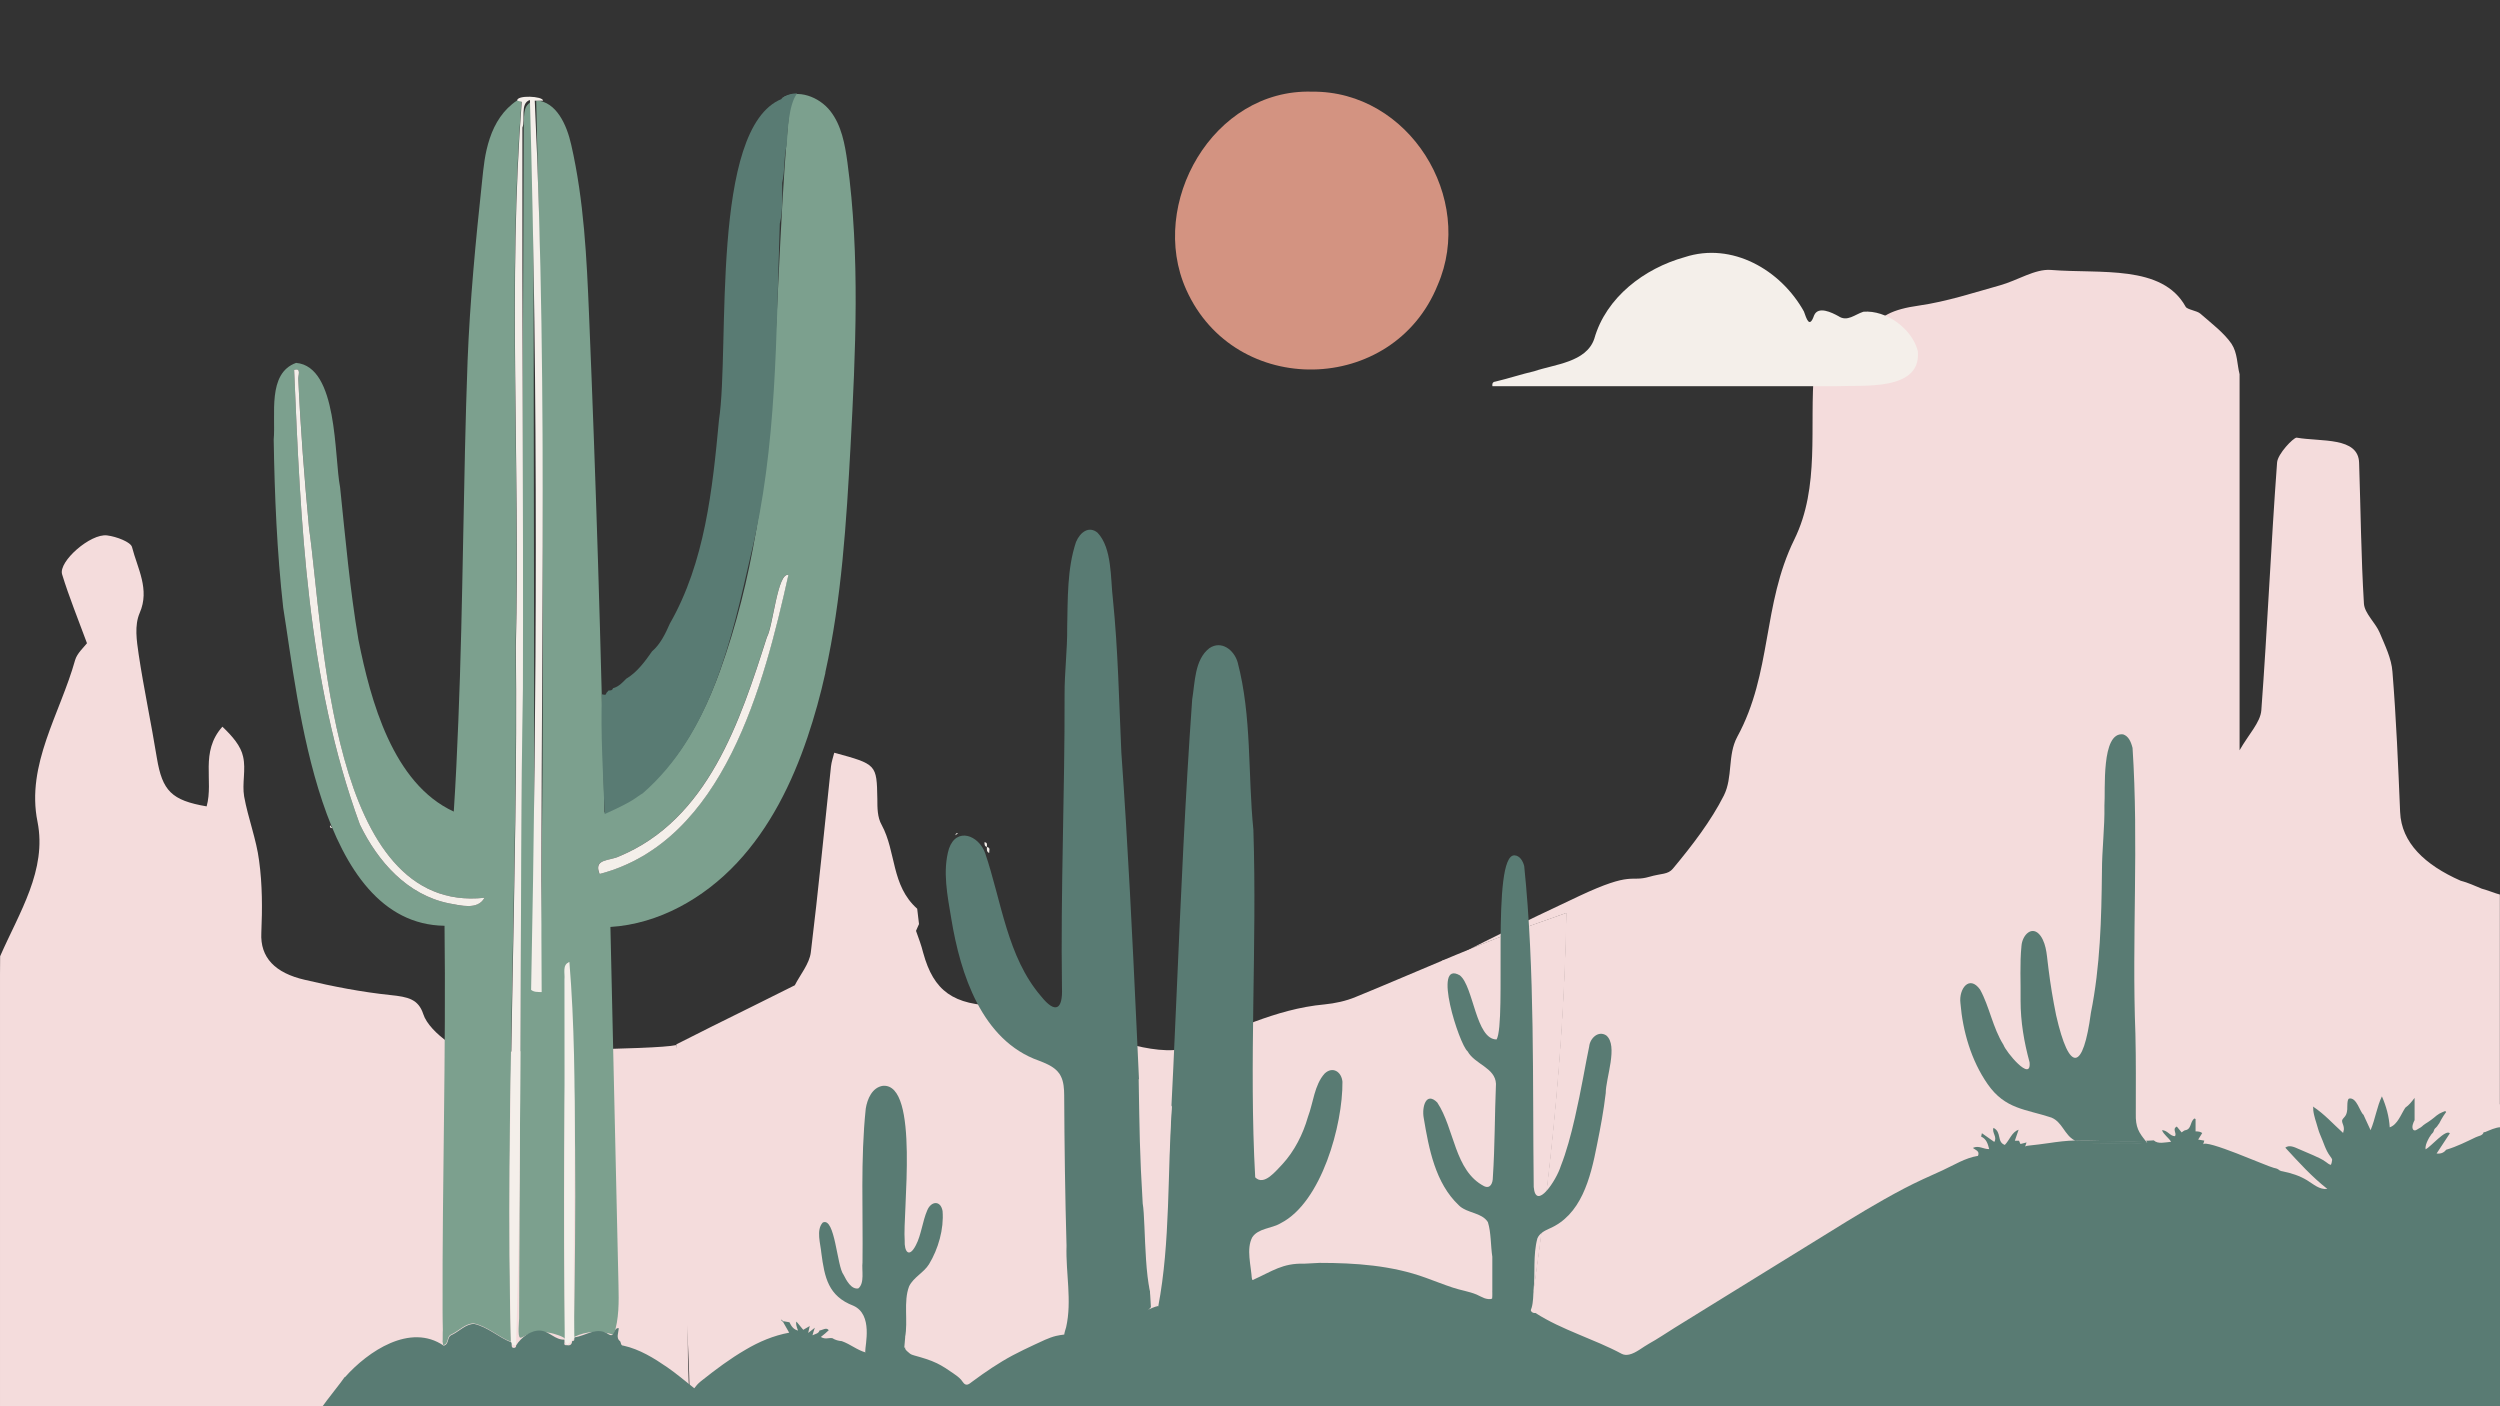 <?xml version="1.0" encoding="UTF-8"?>
<svg id="Layer_1" data-name="Layer 1" xmlns="http://www.w3.org/2000/svg" version="1.1" viewBox="0 0 1920 1080">
  <rect x="0" y="0" width="1920" height="1080" fill="#333333" stroke="none"/>
  <defs>
    <style>
      .cls-1 {
        fill: #7ca08e;
      }

      .cls-1, .cls-2, .cls-3, .cls-4, .cls-5, .cls-6 {
        stroke-width: 0px;
      }

      .cls-2 {
        fill: #f4efea;
      }

      .cls-3 {
        fill: none;
      }

      .cls-4 {
        fill: #f4dcdc;
      }

      .cls-5 {
        fill: #d39381;
      }

      .cls-6 {
        fill: #597b73;
      }
    </style>
  </defs>
  <g>
    <path class="cls-4" d="M519.4,802.6c-16.8,3.9-133.9,3.3-150.8,6.9-11.3,2.5-38.9-16.2-43.5-30.6-3.8-11.6-11.7-13.3-25.3-14.7-22.1-2.3-44.2-6.6-65.7-11.7-22.7-5.2-34.4-17-33.4-36.1.8-18.5.8-37-1.7-55.3-2.1-16.6-8.5-32.8-11.5-49.4-1.7-10.1,1.5-20.7-.8-30.6-1.7-8.1-8.1-15.6-15.9-23-17.4,19.6-6.6,41.3-12.1,61.2-27-4.6-34-12-38.2-37-4.3-26.6-10-53.1-14-79.7-1.5-10.5-3.4-22.2.8-31.9,7.9-18.1-1.7-34.1-5.9-50.5-.9-3.9-11.9-8.1-19.1-9-12.7-1.7-37.6,20.1-34.6,29.9,5.3,17.3,12.3,34.4,19.1,52.9-2.3,3-7.6,7.7-9.1,12.9-11.5,41.2-37.8,80.3-28.9,124.2,7.4,37.1-14,69.7-28.7,103.3q-.1,11.3-.1,14.2v331.6h465.7c-.2-3.3,64.4,1,64.2-2.2-6.8-92.6,10.5-182.9-10.5-275.1v-.3h0Z"/>
    <path class="cls-4" d="M1203,701.2c-2.2,127.2-18.3,253.1-38.8,378.4h-634.3v-2.6c-.4-15.5-.9-31.1-1.6-46.7-.2-5-.5-10.1-.8-15.2-4.2-71.4-7.8-142-8.1-212.6v-.4c9.4-4.7,18.7-9.5,28-14.1,21-10.4,42.1-20.8,63-31.3,4.2-8.2,11.2-16.5,12.3-25.2,5.8-47.5,10.4-95.2,15.5-142.9.4-3.5,1.6-7,2.5-10.5,32.7,8.9,32.6,8.9,33.1,35.5,0,6.8,0,14.1,3.3,19.9,11.3,20.8,7.2,46.5,27.3,64.4.5,4,.9,7.8,1.4,11.8-.7,1.7-1.6,3.4-2.3,5.2,2,5.6,4.1,11.1,5.5,16.8,8.1,29.6,23.2,40.3,57.7,40.8,5.5,0,11.1,1.3,16.4,2.8,27.8,8.9,54.9,19,83,26.3,14.8,3.9,33.3,7.4,46.3,2.8,34.6-12.1,66.6-29.5,104.8-33,8.1-.8,16.5-2.6,23.9-5.7,22.1-9,44-18.5,66-27.7.2,0,.3,0,.4-.2,7.2-3,14.5-6.1,21.8-9,6-2.4,12-4.9,18-7.2,18.4-7.2,37-13.8,55.8-20.4h-.1Z"/>
    <path class="cls-4" d="M1203.1,701.2h0v-.4.4h0Z"/>
    <path class="cls-4" d="M1919.6,1079.9h-812.6v-.3h57.1c20.5-125.3,36.6-251.1,38.8-378.4h0v-.4.4c-18.8,6.6-37.4,13.2-55.8,20.4-6,2.4-12,4.8-18,7.2,11.9-6.1,34.5-17.5,83.6-40.6,41.5-19.5,39.1-10.5,53.9-14.8,9.6-2.8,14.3-1.6,18.2-6.3,15-18,29.3-36.7,39.1-56.1,7.1-14.2,2.7-30.9,10.3-45.1,26.8-49.1,19.2-101.4,43.8-151.5,20-40.6,11.4-86.8,15.3-130.5,0-10.2,5.7-16.8,24.4-18.6,7.1-.8,16.2-6.1,18.7-10.7,6.2-11.8,17.3-17.1,37.2-19.9,21.6-3.1,42.1-9.9,62.5-15.6,13.3-3.7,26.8-12.7,38.9-11.8,38.1,3.1,85.6-4.4,103.6,28.3,1.2,2.2,8.8,3,11.3,5.3,8.6,7.5,18.2,14.8,23.9,23.1,4.7,7.2,4.2,15.6,6.2,23.4v288.8c6.9-12.2,16-21.4,16.7-30.7,4.7-63.4,7.4-127,12.1-190.3.5-6.7,12.5-19.1,15-19.1,18.7,3.3,47.5-.8,48,19.4,1.2,35.9,1.5,72,3.7,108.1.5,7.5,8.9,14.7,12.1,22.3,4.1,9.8,9.1,19.9,9.8,30,2.9,36,4.4,71.9,5.9,107.8,1,23.5,18.9,40.5,46.5,52.7,2.8.9,2.9.4,16.2,6.1,2.2.4,11.8,4.1,13.9,4.5v161.1h.2c.6,78.1,0,79.8-.6,231.8h.1Z"/>
    <path class="cls-4" d="M1147.2,721.6c18.4-7.2,37-13.8,55.8-20.4-2.2,127.2-18.3,253.1-38.8,378.4h-57.1c28.6-125.3-3.2-214.4,0-341.5h0c.2,0,.3-.2.4-.2,8.7-2.2,8.3-2.1,21.8-9,6-2.4,12-4.9,18-7.2h-.1Z"/>
    <path class="cls-4" d="M1203.1,701.2h0v-.4.4h0Z"/>
  </g>
  <g>
    <path class="cls-6" d="M757.9,650.4h0Z"/>
    <path class="cls-6" d="M1648.9,877.6c-11.4,1.5-25,.5-36.8.5s-13.8,0-18.4-2c6.7,0,13.3,0,19.9.2,11.4.2,22.8.5,34.1,0,.3.4.7.8,1,1.3h.2Z"/>
    <path class="cls-6" d="M1177.8,990.4c1.3-12.9-.5-26.7,2.9-39.3,1.5-3.7,5.3-5.8,8.9-7.4,24.6-10.4,31.8-38.2,36.9-64.5,2.7-13.3,5.1-26.1,6.7-39.7,0-11.5,9.8-36.5.4-44.3-6.2-4-12.5,2.3-13.1,8.5-2.6,12.1-6.1,33.6-11,54.8-3,13.2-6.6,26.4-10.8,37-3.4,11.1-19.2,34.8-20.8,16.1-1-82,1-165.1-7.3-246.4-.9-3.8-3.4-8.2-7.6-8.3-17.8,0-5.8,127.4-13.6,141.4-16.1,0-17.6-40.6-28.2-49.2-21.6-12.5-.4,53.4,5.9,58.3,5.5,10,21.3,12.6,21.8,25-1,23.9-.8,48.1-2.4,71.9,0,4.1-1.8,9-6.7,6.7-22.9-11.9-22.6-44.1-36-64.3-8.6-8.6-11.9,3.4-10.4,11.8,4,23.9,8.9,50.1,27,67.2,6.2,6.2,17.5,5.3,22.3,12.9,2.5,7.9,2.1,18.2,3.4,26.6v31.9c4.7,5.4,16,7.3,22,10.9,9.3,5.6,9.4-9.7,9.6-17.4v-.2h0Z"/>
    <path class="cls-6" d="M961.5,983.1c-.7-11.8-4.5-23.7.2-32.8,4.6-7.1,15-6.7,21.9-10.9,31.4-16,47.7-75.7,47.4-108.6-.7-7.8-7.6-12.1-13.7-6.3-7.9,8.8-8.7,22.5-12.8,33.3-3.8,13.3-10.4,26.3-19.6,36.3-4.8,4.8-14,17.1-20.9,10.1-4.9-88,1.5-178.3-1.4-266.9-4.3-42.7-1.1-86.9-12.1-128.7-2.8-9.6-12.6-17-21.7-10.8-11.4,8.8-11,26.2-13.2,39.4-10.8,150.7-13,301.5-24.3,452.5-3.2,16.6-6,16.4,5.4,13.3,16.1-4.5,48.7-6.3,60.6-19.2h0l4.2-.7h0Z"/>
    <path class="cls-6" d="M883.9,1003.8c-8.9-140.7-12.6-284.3-22.7-425.8-1.8-39.4-2.5-78.7-6.5-118-1.9-15.7-.5-39-11.8-50.9-6.4-5.3-13.2-.7-16.5,7.1-6.9,20.5-6.3,43.7-6.8,65.5.2,17.4-2.1,34.6-2,52,.2,75-3.1,149.8-2,224.9.7,16.9-5.1,20.2-16,6.6-26.1-30.3-30.4-73-43-110-4.9-13.7-22-20.3-27.8-3.4-5.1,17.1-1.1,36.4,1.8,53.8,7,42.6,23.4,93.5,67.3,109,6.6,2.5,13.8,5.6,16.8,11.9,2.2,4.1,2.6,9.9,2.6,14.9.2,38.5.7,77,1.8,115.4-.7,20.5,4.3,42.2-.3,62.5-1.2,4.1-2.1,6.2-.7,6.8,4,.5,10.5-1.1,15-2,13.5-4.1,42.9-9.4,50.8-20.2h0Z"/>
    <path class="cls-1" d="M633.9,516.7c-3.7,16.8-8.3,33.4-13.8,49.7-11.9,35.2-28.8,69.3-54.2,96.4-25.4,27.1-60,46.8-97.1,49.1,2.1,91.7,4.2,183.4,6.2,275,.3,12.9.5,26.1-3.6,38.3-9.9-3.6-21.2-3-30.6,1.6,1.3-96.1,2.6-192.3-4.7-288.1-3,96.6-3.7,193.3-2.1,289.9,0-2-9.3-4.5-10.8-4.8-4-.9-8.3-1-12.4-.3-4.1.7-3.9.8-5.8,1.5s-4.5,2.8-5.6,2.3c-2-.9-.7-12.6-.7-14.9,0-21.9.2-43.7.3-65.6.2-43.7.3-87.4.5-131.2l.5-131.2c.2-43.7.3-87.4.5-131.2l.5-131.2c.2-43.7.3-87.4.5-131.2l.5-131.2c0-19.5.2-38.9.2-58.4s.6-19,7.4-24.7c.3,226.4.6,452.9.9,679.3,0,2.9,1.7,6.9,4.3,5.8,3.6-228.2,2.6-456.4-3-684.5,15.6,1,23.5,18.9,26.9,34.1,9.8,42.9,11.9,87.1,13.7,131.1,5.3,127.2,9.2,254.4,11.8,381.7,45.3-16.7,72.2-63.3,88.7-108.7,50.8-139.9,38.6-293.5,54.4-441.5-2.2.5-4.4.9-6.6,1.4,12-7.1,28.4-.9,37,10.1s11.2,25.5,13.1,39.3c9.8,72.2,6.3,145.5,2.4,218.3-3.2,58.2-6.8,117-19.4,173.7h.1ZM460.5,671.2c95.6-25.1,126.1-145.6,144.9-229.6-8-2.9-12.1,40.4-16.5,47.7-20.6,64.5-45.1,140-113.5,168.4-7.3,3.6-20.1,1.7-15,13.5h0Z"/>
    <path class="cls-1" d="M400.7,78c-1.6-.4-2.5-.6-3.5-.9-10.5,6.9-17.2,17.5-21.1,29.3s-4.7,21.9-5.9,33.1c-4.9,45.8-9.3,91.7-11.1,137.8-1.7,45.8-2.5,91.7-3.4,137.6-.9,46.3-1.8,92.7-3.7,139-.9,23.2-2,46.3-3.5,69.4-46.8-21.5-63.9-85.3-73.2-131.8-6.6-39-10-77.9-14.1-117.2-4.7-24-1.5-92.8-33.8-95.6-22.3,8-15.5,40-17.2,58.9.7,43.2,2.5,86.2,7.3,129.1,11.8,72.7,27.2,243,123.9,244.3,1.2,98.4-1.8,196.8-1.5,295.2v.2c.2,15.2-.1,0,.2,15.2-.2,0,0,8.9-.2,8.8.1.9.3,1.8.5,2.7h.1c4.7-1.3,2-6.8,6.4-8.4,5.5-2.6,10.8-8.5,17.1-8.3,10.7,2.4,18.3,10.1,28.3,14.1-4.3-178,5.5-356.3,3.7-534.3,3.4-139.3-6.2-279.5,4.5-418.3h.2ZM374,709.8c.3-24.7-34.2,12.9-11.7,9.5,22.6-2.4,19.4-6.9,11.7-9.5ZM344.9,693.8c-32.3-6.5-54.8-32.3-68.5-60.5-40.8-111.2-45.5-232.2-50.5-349.2,5.9-1.8,2.8,4.5,3.2,7.5,1.7,37.9,4.8,75.9,8.2,113.7,11.6,81.4,15.6,296.9,134.8,284.2-5.4,9.6-18.4,5.9-27.2,4.3h0Z"/>
    <path class="cls-5" d="M1007.6,70.4c74.5-.8,125.6,81.7,96.5,148.6-34.2,84.6-155.8,87-193.1,3.4-29.5-65.7,20.5-154.3,96.6-152Z"/>
    <path class="cls-6" d="M600.3,75.6c3.1-2.4,7.5-4,11.9-3.8-6.5,8.2-7.3,28.9-8,39.6-2.4,9.6-1.2,19.4-3.5,29.1,0,10.7.6,20.9-1.8,31.2-2.9,85-2,171.3-22.2,254.2-14.8,64.9-30.4,137.5-83.1,183.4-6,3.4-5.1,5.1-29.2,15.9-1-26.2-3.3-62.9-2.1-92,1.5.3,3.1,1.1,3.4-1,.6-.6,1.1-1.3,1.7-1.9,1.5,0,2.9,0,3.4-1.8h.2c4.2-1.2,7-4.2,9.9-7.2,8.2-4.8,14.5-13.3,19.9-21.1,6.3-5.3,10.4-13.8,13.6-21.2,27-47.1,32.8-103.3,37.8-156.6,8.4-55.1-7.1-224,48.1-246.4v-.4h0Z"/>
    <path class="cls-2" d="M1146.2,296.7c-.5-3,1-3.5,2.5-3.7,9.8-2.3,19.6-5.6,29.6-7.9,15.8-5.4,39.9-6.8,46.1-24.9,9-31.9,38.5-54.1,69.4-62.7,36.3-11.9,73.8,9.7,91.6,41.7,2,5.5,4.2,13.4,7.8,3.1,3.1-7.6,13.8-2.2,18.7.5,6.8,4.6,12.6-1.3,19.2-3.4,17.6-1.4,37.5,13.1,41.8,30.3,2.8,31-42.1,25.9-63,26.9h-263.7Z"/>
    <path class="cls-2" d="M392.5,1030.8c-4.2-178,5.5-356.3,3.7-534.3,3.3-139.3-6.2-279.5,4.5-418.3-1.6-.4-2.5-.7-3.5-.9-.5-4.5,19.8-3.5,19.9,0h-6.4c10.7,227.7,3.8,456.6,5.3,684.6-3.3,0-6.1,0-8.1-1.7,4.5-227.3,5.4-456.3-.9-683.4-7.8,2.3-3.4,15.2-5.8,21.2-.3,143.2.8,287.2.4,430.7-2.9,167.8,0,337.3-5.3,504.4-1.1,0-2.1-.2-3.2-.4-.2-.7-.4-1.4-.6-2.1h0v.2h0Z"/>
    <path class="cls-4" d="M900.1,849c-3.6,51.1-1.1,104.8-10.6,154.5-11.6-4.3-9.3-65-11.9-79.2-2.4-39.9-2.4-55.5-3.1-95.5,1.6,0,9.4,3,9.4,4.4.4,25.6-13.2,7.7,13.7,18.7.7-.9,1.6-1.9,2.5-2.9h0Z"/>
    <path class="cls-2" d="M900.2,847.2h0Z"/>
    <path class="cls-2" d="M759.7,655.1c-2.2-1-1.7-2.9-1.8-4.6,3.2.5,1.6,2.9,1.8,4.6Z"/>
    <path class="cls-2" d="M757.9,650.5c-1.9-.6-1.8-2.2-1.8-3.7,2.6.3,1.8,2.2,1.8,3.7Z"/>
    <path class="cls-2" d="M426.1,84.5c-.5-.6-1.1-1.1-1.6-1.7.5.6,1.1,1.1,1.6,1.7Z"/>
    <path class="cls-2" d="M427.8,86.6c-.5-.6-1-1.3-1.6-1.9.5.6,1,1.3,1.6,1.9Z"/>
    <path class="cls-2" d="M253.5,633.8c.6.7,1.1,1.5,1.7,2.2-1.6,0-2.1-.8-1.7-2.2Z"/>
    <path class="cls-2" d="M735.8,639.8c-.7.6-1.4,1.1-2,1.7,0-1.3.8-1.8,2-1.7Z"/>
    <path class="cls-1" d="M629.5,1026.9h0Z"/>
    <path class="cls-1" d="M636.1,1027.7h0Z"/>
    <path class="cls-1" d="M643.7,960.3h0Z"/>
    <path class="cls-1" d="M645.3,968.4h0Z"/>
    <path class="cls-1" d="M633.9,979h0Z"/>
    <path class="cls-3" d="M639.5,992.2c.5.7,1,1.4,1.4,2"/>
    <path class="cls-1" d="M651,983.5c.5.6,1,1.2,1.6,1.9-.5-.6-1-1.2-1.6-1.9Z"/>
    <path class="cls-2" d="M723.7,1049.7h0Z"/>
    <path class="cls-2" d="M264.8,1057.2c.6-.6,1.2-1.2,1.8-1.8l.2.2c-.6.6-1.2,1.2-1.8,1.8l-.2-.2Z"/>
    <path class="cls-6" d="M1613.7,876.3c-6.6-.2-13.3-.3-19.9-.2-.3,0-.5-.2-.7-.4-7.6-4.1-9.2-13.9-17.6-17.4-19.9-6.6-35.5-6.3-49-25.7-12.6-18.1-19.1-40.5-20.9-62.3-1.3-10.8,6.8-21.9,15.1-10.3,7.2,13,9.7,29.3,18,42.5,1.8,5.3,21.6,29.2,20,13.3-4.2-15.4-6.9-31-6.9-47.3.2-14-.7-28.2.7-42.1.6-8.3,8.3-16.4,14.7-7.6,5,7.2,4.8,17.2,6.1,25.7,1.5,12,3.3,22.8,5.8,35.2,10.3,45.1,20.8,42.7,26.7-1.8,7.2-35.8,8.1-72.1,8.5-108.7,0-16.9,2.2-33.6,1.9-50.6.9-11.5-2.7-56.8,14.4-54.6,3.9,1.3,5.9,5.2,7.2,10.4,4.8,72.9-.6,146.5,2.2,219.6.5,20.4.3,40.7.3,61.1-.3,10.8,2.4,14.7,7.6,21.2-11.4.5-22.8.2-34.1,0h0Z"/>
    <path class="cls-6" d="M1920.2,865.9v214.2c-455.2,0-921.8.8-1377.3,0-89.8,1.7-206.6,0-295.2,0,2.1-3.3,15.2-19.6,17-22.5h.3c17.6-19.8,50.1-41.8,75.8-24.1,4.6-1.3,2-6.8,6.4-8.4,5.5-2.6,10.7-8.5,17.1-8.3,10.6,2.5,18.3,10.1,28.3,14.1.9,1.5-.5,4.1,1.9,4.3,1.3,0,1.9-.6,1.9-1.9,3.6-6,11.4-12,18.8-11.4,7,.7,11.3,7.4,18.4,6.9.4,1.9-1.6,4.8,1.9,4.3,2.7.6,3.7-.9,4-3.2,2.1,0,1.5-1.4,1.5-2.8,9.2-1.1,17.1-8.7,26.5-2.3,5.1,2.9,3.2-5.2,7.7-4.8-.1,3.3-2.3,7.8,1,10,.9,1.2.3,3.5,2.8,3.5,12.3,2.8,23.2,9.5,33.5,16.6,7.2,5,13.8,10.6,20.7,16.1,1.3-1.8,2.8-3.5,4.6-5,.5-.4,1-.8,1.5-1.2,10.6-8.4,21.4-16.5,33.1-23.3,10.4-6.2,21.7-11,33.7-13.2-1.7-3-3.3-5.7-4.8-8.4l.4-.4c2,.3,2.7.5,4.6.8,1.4,2.9,2.9,5.4,6.6,6.4-1.4-3.5-1.8-5.8-1.2-6.9,1.7,2.1,3.5,4.2,5.2,6.3,1.4-.8,3-1.7,5-2.9-.4,1.9-.7,3.2-1.2,5.3,1.9-1.5,3.1-2.4,5.1-4-.8,2.3-1.2,3.7-1.8,5.8,2.5-1.2,4.7-1.3,5.4-3.7,2.4-.2,5.2-2.7,7.1-.2-2,2-3.5,3.1-6.1,5.2,3.6,2.1,5.6.5,8.8.9,2.2,1.4,4.7,2.1,7.3,2.3,6.8,2.4,11.7,6.9,18.7,8.8v-.8c10.2,0,20-1.9,30-3.1v1c.5,1.2,2.3,2.5,3.3,3.4,1.1,1,2.6,1.4,4,1.8,5.8,1.6,11.7,3.3,17.1,5.9,4.3,2.1,8.3,4.8,12.2,7.5,2.2,1.5,4.5,3.1,6.3,5.1,1.4,1.6,2.5,4.5,5.2,3.7.7-.2,1.2-.6,1.8-1,.5-.4,1-.8,1.6-1.2,10-7.4,20.1-14.3,31.1-20.2,5.5-2.9,11.1-5.6,16.7-8.2,5.3-2.4,10.8-5.3,16.5-6.7,4.2-1,8.6-1.2,12.8-2,11.3-2.1,22.2-5.2,33.1-8.9,5.4-1.9,10.7-3.9,16.1-5.9,2.7-1,5.3-2,8-3,1-.4,7-3.3,7.7-2.8s1.3.2,1.9-.7c12.2-4.3,24.6-7.9,38.1-9.7,11.6-1.7,20.9-9.1,32-12.1.3.7.8,1.5,1.3,2.2,15.2-6.8,22.9-13.1,39.8-12.6l11.7-.6c27.3,0,55.4,1.9,81.4,11.4,7,2.5,13.9,5.3,20.9,7.6,5.9,2,12.4,2.9,18.2,5.3,2,.9,3.9,2,6,2.8,1.4.5,4.7,1.3,6,.2.9-.9.7-4.5.5-5.8,9.8,3.6,19,9.3,28.7,13.6.4,2.1,1.5,3.6,4.1,3.4,19.9,12.9,44.9,19.9,66.3,31.4,1.8.9,3.7.9,5.6.5,5.2-1.1,10.7-5.9,15.3-8.4,6.7-3.7,13.1-8.1,19.7-12.2,13.1-8.1,26.2-16.2,39.3-24.3,26.2-16.2,52.4-32.4,78.7-48.6,19-11.8,38.1-23.5,57.9-33.9,9.7-5.1,19.6-9.5,29.6-14,9-4.1,17.4-9.6,27.4-11.2,1.6-3.8-2-4.4-3.9-6.1,4.5-2.2,8.2,1.1,12.5.9-1.1-4.3-2.2-7.8-6.2-9.6.2-.8.4-1.5.6-2.6,3.4,2.4,6.5,4.6,9.5,6.7,2.5-3.8-2-7.1-.6-10.8,6.6,3.4,2.3,10.8,8.7,13.1,3.8-3.9,5.3-9.8,10.6-11.7-1.1,3.2-2,5.7-2.9,8.5h3.2c.4,1,.8,1.9,1.1,2.5,1.6-.4,2.9-.7,4.7-1.2-.4,1-.8,2.1-1.1,3.1.6-.2,1.4-.6,2.1-.6,5.4-.6,10.8-1.2,16.1-2,6.7-1,13.7-1.9,20.4-2h0c4.5,2,12.1,2,18.4,2,11.8,0,25.4,1,36.8-.5h0c-.4-.4-.7-.8-1-1.3,2,0,4-.2,6-.3,3.2,3.1,8.7,1.5,13.3,1.1-2.1-3.4-5.5-5.3-7-8.9,4.3,0,6.1,4.6,10,4.6,1.6-2.4-2.4-5.5,1.4-7.4,1.2,1.5,2.4,3,3.7,4.5,1.2-.8,1.8-1.4,2.4-1.6,5.4-.7,3.7-6.1,7.3-9.1l1,.4v9.5c2.2,0,3.9.3,5.1,1.3-1,1.5-1.9,3.1-3.1,5,1.7.3,3.1.5,4.7.8-.3,1-.5,1.8-.9,3,1.5-4.6,49,16.7,54.2,17.9,1.2.3,2.5.5,3.5,1.2.4.2.7.5,1.1.8.7.4,1.5.6,2.3.7,6.5,1.3,13.1,3.4,18.8,6.9,4.9,3,9.4,7.3,15.5,6.6-12-9.4-21.8-20.3-32.3-31.7,3.1-2.4,7.2-.3,10.2,1,3.8,1.6,7.6,3.2,11.4,4.9,3.3,1.5,6.6,2.9,9.6,5.1,1.1.8,2.2,1.8,3.6,2.2.6.2,1.2-3.5,1.2-3.9-.2-.9-.8-1.7-1.4-2.5-3.8-5-5.2-11-7.8-16.7-1.3-2.9-1.9-5.8-2.9-8.9-.7-2.1-1.3-4.2-1.8-6.4-.2-1.1-.5-2.2-.6-3.4,0-.4,0-2.8-.3-3,8.9,5.8,15.5,13.4,23.2,20.3,0,0,.6-2.3.6-2.6,0-.9,0-1.8-.3-2.7-.3-1.5-1.7-3.5-.8-5,.8-1.3,2-2.1,2.7-3.6.6-1.3.9-2.8,1-4.2s-.3-8,1.5-8.3c5.8-1.1,8.2,10.4,11,12.5.2.2.2.3.2.5,1.6,3.5,3.2,6.9,5.2,11.3,3.7-8.8,4.8-17.9,8.7-26,3.3,7.6,5.5,15.4,6,23.8,6.1-2.1,8.6-10,12-15.1,3.1-2.2,4.5-4.2,7.1-7.5v17.1c-1,1.8-2.4,5.2-1.2,7.1.5.8,1.3.9,2.2.6.8-.3,1.4-.9,2.2-1.3.9-.5,1.8-.9,2.5-1.6.4-.3.7-.7,1.1-1,1.1-.9,2.4-1.6,3.6-2.4,1.6-1.1,3.2-2.2,4.6-3.4,1.3-1.1,2.5-2.1,4-3,.4-.2,4.5-2.3,4.8-1.9,0,.3.3.5.4.7-1.4,1.8-2.6,3.8-3.7,5.7-.6,1-1,2-1.6,3-.3.5-.8.9-1.1,1.5-.4.6-.7,1.1-1.2,1.5-.7.6-1.3,1.2-1.6,2-.3.9-.6,1.9-1.3,2.5-.6.5-.9,1-1.3,1.6-.9,1.2-1.6,2.4-2.2,3.7-1,2.1-2.2,4.8-1.7,7.1,4-2,15.5-15.8,18.6-12.3-3.3,5-6.6,10-10.2,15.5,3.7.4,5.8-.9,7.5-3h.2c7.7-2.3,15.1-6,22.4-9.5,2.1-1.1,5.2-1,6.1-3.9h.9c3.5-1.4,8.3-3.8,12.3-3.8l-.5.2h0Z"/>
    <path class="cls-6" d="M1648.9,877.6c-11.4,1.5-25,.5-36.8.5s-13.8,0-18.4-2c6.7,0,13.3,0,19.9.2,11.4.2,22.8.5,34.1,0,.3.4.7.8,1,1.3h.2Z"/>
    <path class="cls-6" d="M601.1,1015.1c-2.1-2-1.7-2.4.4-.4l-.4.4Z"/>
    <path class="cls-2" d="M435.6,1033c-.6-.9-1.3-1.9-1.9-2.8-.4-92.7,0-185.3-.2-278,.5-4.7-1.9-11.3,3.8-13.4,7.7,94.3,1.7,192.6,3.8,288.2h0c0,.2-.1.4,0,.6l-5.5,5.4h0Z"/>
    <path class="cls-2" d="M460.5,671.2c-5-11.9,7.7-9.9,15-13.5,68.4-28.4,92.9-103.9,113.5-168.4,4.6-7.8,8.2-50.1,16.5-47.7-18.8,84-49.3,204.5-144.9,229.6h-.1Z"/>
    <path class="cls-2" d="M372.1,689.5c-5.3,9.7-18.4,5.8-27.2,4.3-32.3-6.5-54.8-32.3-68.5-60.5-40.8-111.3-45.5-232.3-50.5-349.2,5.9-1.9,2.8,4.6,3.2,7.5,1.7,37.9,4.7,76,8.2,113.7,11.6,81.3,15.7,297,134.8,284.2h0Z"/>
    <path class="cls-2" d="M635.8,1016.5c-.6.5-1.3.9-1.9,1.4.6-.5,1.3-.9,1.9-1.4Z"/>
    <path class="cls-6" d="M695.1,1027c2.4-12.4-1.4-27.4,3.1-39.1,3.4-7,11.2-10.4,15.3-17,7.1-11.7,11.5-27,10.4-40.8-1.5-8.5-8.9-7.7-11.8-.5-3.6,8.2-4.6,19-8.7,26.7-5.3,10.3-9,4.9-8.6-3.7-1.7-20.5,11.6-120.8-16.7-118.7-8.2,1.2-12,10-13.2,17.5-4.1,39.1-2,78.7-2.5,118.1-.7,6,1.8,15.9-3.2,20-5.4,1-9.2-6.2-11.3-10.4-5.2-6.4-6.5-44.7-16-40.2-5.3,5.7-1.7,16.4-1.1,23.5,2.5,18.8,5.3,33,24.6,40.4,15.2,6.8,9,30.1,9.1,35.2.2,8.7,28.7,7,30-3.1l.7-8h0Z"/>
  </g>
</svg>